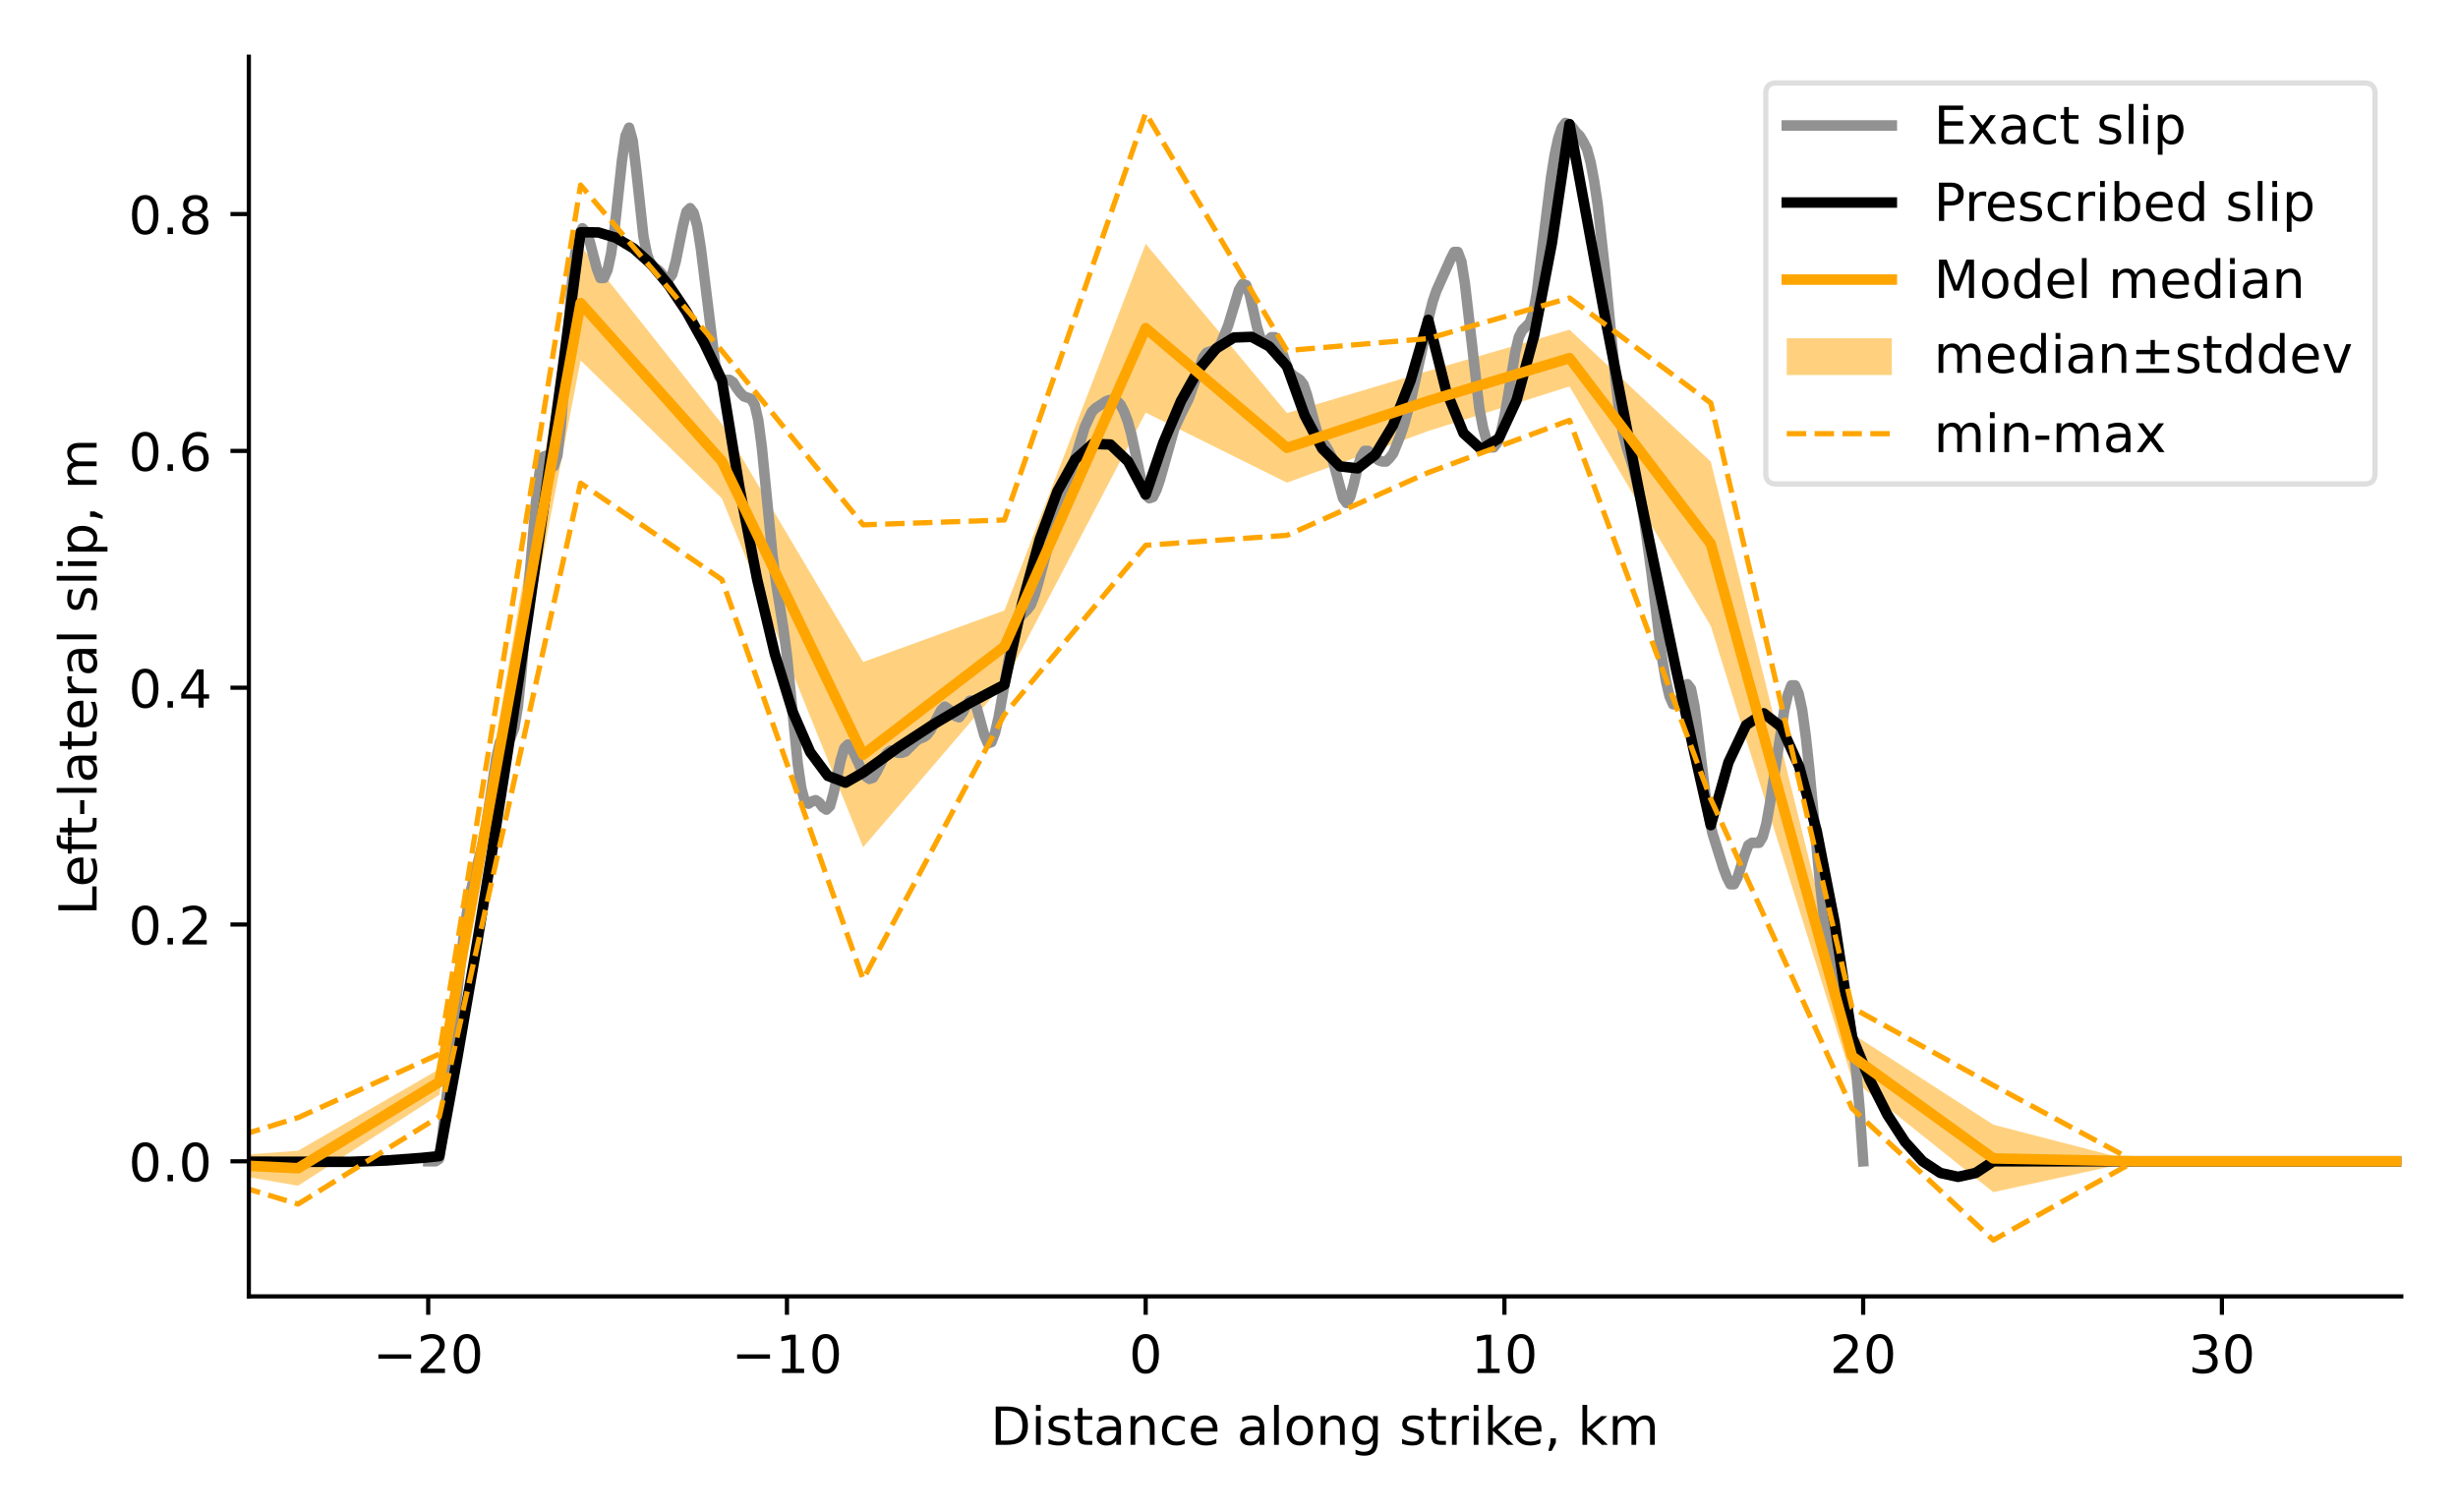 <svg xmlns="http://www.w3.org/2000/svg" xmlns:xlink="http://www.w3.org/1999/xlink" version="1.1" width="468" height="288" viewBox="0 0 468 288">
<rect x="0" y="0" width="468" height="288" fill="#333333" stroke="none"/>
<defs>
<clipPath id="clip_1">
<path transform="matrix(1,0,0,-1,0,288)" d="M47.378 41.144H457.2V277.2H47.378Z"/>
</clipPath>
<g id="font_2_50">
<path transform="matrix(.001,0,0,.001,0,0)" d="M192 83H536V0H73V83C110 121 161 173 226 239 290 304 331 346 348 365 380 400 402 430 414 455 426 479 433 504 433 528 433 566 419 598 392 622 365 646 330 659 286 659 255 659 222 653 188 643 154 632 117 616 78 594V694C118 710 155 722 189 730 223 738 255 742 284 742 359 742 419 723 464 685 509 647 532 597 532 534 532 504 526 475 515 449 504 422 484 390 454 354 446 344 420 317 376 272 332 227 271 164 192 83Z"/>
</g>
<g id="font_2_48">
<path transform="matrix(.001,0,0,.001,0,0)" d="M318 664C267 664 229 639 203 589 177 539 165 464 165 364 165 264 177 189 203 139 229 89 267 64 318 64 369 64 407 89 433 139 458 189 471 264 471 364 471 464 458 539 433 589 407 639 369 664 318 664ZM318 742C399 742 461 709 505 645 548 580 570 486 570 364 570 241 548 147 505 83 461 19 399-13 317-13 235-13 173 19 130 83 87 147 66 241 66 364 66 486 87 580 130 645 173 709 236 742 318 742Z"/>
</g>
<clipPath id="clip_3">
<path transform="matrix(.01,0,0,-.01,70.983,261.45)" d="M-1021-463H1794V1233H-1021Z"/>
</clipPath>
<g id="font_2_49">
<path transform="matrix(.001,0,0,.001,0,0)" d="M124 83H285V639L110 604V694L284 729H383V83H544V0H124V83Z"/>
</g>
<clipPath id="clip_4">
<path transform="matrix(.01,0,0,-.01,139.287,261.45)" d="M-1021-463H1794V1233H-1021Z"/>
</clipPath>
<g id="font_2_51">
<path transform="matrix(.001,0,0,.001,0,0)" d="M406 393C453 383 490 362 516 330 542 298 556 258 556 212 556 140 531 84 482 45 432 6 362-13 271-13 240-13 208-10 176-4 144 1 110 10 76 22V117C103 101 133 89 166 81 198 73 232 69 268 69 330 69 377 81 409 105 441 129 458 165 458 212 458 254 443 288 413 312 383 336 341 349 287 349H202V430H291C339 430 376 439 402 459 428 478 441 506 441 543 441 580 427 609 401 629 374 649 336 659 287 659 260 659 231 656 200 650 169 644 135 635 98 623V711C135 721 170 729 203 734 235 739 266 742 296 742 370 742 429 725 473 691 517 657 539 611 539 553 539 513 527 479 504 451 481 423 448 403 406 393Z"/>
</g>
<g id="font_2_68">
<path transform="matrix(.001,0,0,.001,0,0)" d="M197 648V81H316C416 81 490 103 537 149 583 195 607 267 607 365 607 463 583 534 537 580 490 625 416 648 316 648H197ZM98 729H301C442 729 546 699 612 641 678 582 711 490 711 365 711 239 677 147 611 88 545 29 441 0 301 0H98V729Z"/>
</g>
<g id="font_2_105">
<path transform="matrix(.001,0,0,.001,0,0)" d="M94 547H184V0H94V547ZM94 760H184V646H94V760Z"/>
</g>
<g id="font_2_115">
<path transform="matrix(.001,0,0,.001,0,0)" d="M443 531V446C417 458 391 468 364 475 336 481 308 485 279 485 234 485 200 478 178 464 156 450 145 430 145 403 145 382 153 366 169 354 185 342 217 330 265 320L296 313C360 299 405 279 432 255 458 230 472 195 472 151 472 100 452 60 412 31 372 1 316-13 246-13 216-13 186-10 154-5 122 0 89 8 54 20V113C87 95 120 82 152 74 184 65 216 61 248 61 290 61 323 68 346 82 368 96 380 117 380 144 380 168 371 187 355 200 339 213 303 226 247 238L216 245C160 257 119 275 95 299 70 323 58 356 58 399 58 450 76 490 112 518 148 546 200 560 268 560 301 560 332 557 362 552 391 547 418 540 443 531Z"/>
</g>
<g id="font_2_116">
<path transform="matrix(.001,0,0,.001,0,0)" d="M183 702V547H368V477H183V180C183 135 189 106 201 94 213 81 238 75 276 75H368V0H276C206 0 158 13 132 39 106 65 93 112 93 180V477H27V547H93V702H183Z"/>
</g>
<g id="font_2_97">
<path transform="matrix(.001,0,0,.001,0,0)" d="M343 275C270 275 220 266 192 250 164 233 150 205 150 165 150 133 160 107 181 89 202 70 231 61 267 61 317 61 357 78 387 114 417 149 432 196 432 255V275H343ZM522 312V0H432V83C411 49 385 25 355 10 325-5 287-13 243-13 187-13 142 2 109 33 76 64 60 106 60 159 60 220 80 266 122 298 163 329 224 345 306 345H432V354C432 395 418 427 391 450 364 472 326 484 277 484 245 484 215 480 185 472 155 464 127 453 100 439V522C132 534 164 544 195 550 226 556 256 560 286 560 365 560 424 539 463 498 502 457 522 395 522 312Z"/>
</g>
<g id="font_2_110">
<path transform="matrix(.001,0,0,.001,0,0)" d="M549 330V0H459V327C459 379 448 417 428 443 408 469 378 482 338 482 289 482 251 466 223 435 195 404 181 362 181 309V0H91V547H181V462C202 494 227 519 257 535 286 551 320 560 358 560 420 560 468 540 500 501 532 462 549 405 549 330Z"/>
</g>
<g id="font_2_99">
<path transform="matrix(.001,0,0,.001,0,0)" d="M488 526V442C462 456 437 466 411 473 385 480 360 484 334 484 276 484 230 465 198 428 166 391 150 339 150 273 150 206 166 154 198 117 230 80 276 62 334 62 360 62 385 65 411 72 437 79 462 90 488 104V21C462 9 436 0 410-5 383-10 354-13 324-13 242-13 176 12 128 64 79 115 55 185 55 273 55 362 79 432 128 483 177 534 244 560 330 560 358 560 385 557 411 551 437 545 463 537 488 526Z"/>
</g>
<g id="font_2_101">
<path transform="matrix(.001,0,0,.001,0,0)" d="M562 296V252H149C153 190 171 142 205 110 238 78 284 62 344 62 378 62 412 66 444 74 476 82 509 95 541 113V28C509 14 476 3 442-3 408-9 373-13 339-13 251-13 182 12 131 62 80 112 55 181 55 268 55 357 79 428 127 481 175 533 241 560 323 560 397 560 455 536 498 489 540 441 562 377 562 296ZM472 322C471 371 457 410 431 440 404 469 368 484 324 484 274 484 234 469 204 441 174 413 156 373 152 322H472Z"/>
</g>
<g id="font_2_32">
</g>
<g id="font_2_108">
<path transform="matrix(.001,0,0,.001,0,0)" d="M94 760H184V0H94V760Z"/>
</g>
<g id="font_2_111">
<path transform="matrix(.001,0,0,.001,0,0)" d="M306 484C258 484 220 465 192 427 164 389 150 338 150 273 150 207 163 156 191 118 219 80 257 62 306 62 354 62 392 80 420 118 448 156 462 207 462 273 462 337 448 389 420 427 392 465 354 484 306 484ZM306 560C384 560 445 534 490 484 534 433 557 363 557 273 557 183 534 113 490 63 445 12 384-13 306-13 227-13 165 12 121 63 77 113 55 183 55 273 55 363 77 433 121 484 165 534 227 560 306 560Z"/>
</g>
<g id="font_2_103">
<path transform="matrix(.001,0,0,.001,0,0)" d="M454 280C454 344 440 395 414 431 387 467 349 485 301 485 253 485 215 467 188 431 161 395 148 344 148 280 148 215 161 165 188 129 215 93 253 75 301 75 349 75 387 93 414 129 440 165 454 215 454 280ZM544 68C544-24 523-93 482-139 440-184 377-207 292-207 260-207 231-204 203-200 175-195 147-188 121-178V-91C147-105 173-115 199-122 225-129 251-133 278-133 336-133 380-117 410-87 439-56 454-10 454 52V96C435 64 411 40 382 24 353 8 319 0 279 0 211 0 157 25 116 76 75 127 55 195 55 280 55 364 75 432 116 483 157 534 211 560 279 560 319 560 353 552 382 536 411 520 435 496 454 464V547H544V68Z"/>
</g>
<g id="font_2_114">
<path transform="matrix(.001,0,0,.001,0,0)" d="M411 463C401 469 390 473 378 476 366 478 353 480 339 480 288 480 249 463 222 430 194 397 181 350 181 288V0H91V547H181V462C199 495 224 520 254 536 284 552 321 560 365 560 371 560 378 559 386 559 393 558 401 557 411 555V463Z"/>
</g>
<g id="font_2_107">
<path transform="matrix(.001,0,0,.001,0,0)" d="M91 760H181V311L449 547H564L274 291 576 0H459L181 267V0H91V760Z"/>
</g>
<g id="font_2_44">
<path transform="matrix(.001,0,0,.001,0,0)" d="M117 124H220V40L140-115H77L117 40V124Z"/>
</g>
<g id="font_2_109">
<path transform="matrix(.001,0,0,.001,0,0)" d="M520 442C542 482 569 511 600 531 631 550 668 560 711 560 767 560 811 540 842 500 873 460 889 403 889 330V0H799V327C799 379 789 418 771 444 752 469 724 482 686 482 639 482 602 466 575 435 548 404 535 362 535 309V0H445V327C445 379 435 418 417 444 398 469 369 482 331 482 285 482 248 466 221 435 194 404 181 362 181 309V0H91V547H181V462C201 495 226 520 255 536 283 552 317 560 357 560 397 560 430 550 458 530 486 510 506 480 520 442Z"/>
</g>
<g id="font_2_46">
<path transform="matrix(.001,0,0,.001,0,0)" d="M107 124H210V0H107V124Z"/>
</g>
<g id="font_2_52">
<path transform="matrix(.001,0,0,.001,0,0)" d="M378 643 129 254H378V643ZM352 729H476V254H580V172H476V0H378V172H49V267L352 729Z"/>
</g>
<g id="font_2_54">
<path transform="matrix(.001,0,0,.001,0,0)" d="M330 404C286 404 251 388 225 358 199 328 186 286 186 234 186 181 199 139 225 109 251 79 286 64 330 64 374 64 409 79 435 109 461 139 474 181 474 234 474 286 461 328 435 358 409 388 374 404 330 404ZM526 713V623C501 635 476 644 451 650 425 656 400 659 376 659 310 659 260 637 226 593 192 549 172 482 168 394 187 422 211 444 240 459 269 474 301 482 336 482 409 482 467 459 509 415 551 371 573 310 573 234 573 159 550 99 506 54 462 9 403-13 330-13 246-13 181 19 137 83 92 147 70 241 70 364 70 479 97 571 152 639 206 707 280 742 372 742 396 742 421 739 447 735 472 730 498 723 526 713Z"/>
</g>
<g id="font_2_56">
<path transform="matrix(.001,0,0,.001,0,0)" d="M318 346C271 346 234 333 207 308 180 283 167 249 167 205 167 161 180 126 207 101 234 76 271 64 318 64 364 64 401 76 428 102 455 127 469 161 469 205 469 249 455 283 429 308 402 333 365 346 318 346ZM219 388C177 398 144 418 120 447 96 476 85 511 85 553 85 611 105 657 147 691 188 725 245 742 318 742 390 742 447 725 489 691 530 657 551 611 551 553 551 511 539 476 515 447 491 418 459 398 417 388 464 377 501 355 528 323 554 291 568 251 568 205 568 134 546 80 503 43 459 5 397-13 317-13 237-13 175 5 132 43 89 80 68 134 68 205 68 251 81 291 108 323 134 355 171 377 219 388ZM183 544C183 506 194 476 218 455 242 434 275 424 318 424 360 424 393 434 417 455 441 476 453 506 453 544 453 582 441 611 417 632 393 653 360 664 318 664 275 664 242 653 218 632 194 611 183 582 183 544Z"/>
</g>
<g id="font_2_76">
<path transform="matrix(.001,0,0,.001,0,0)" d="M98 729H197V83H552V0H98V729Z"/>
</g>
<g id="font_2_102">
<path transform="matrix(.001,0,0,.001,0,0)" d="M371 760V685H285C253 685 230 678 218 665 205 652 199 629 199 595V547H347V477H199V0H109V477H23V547H109V585C109 645 123 690 151 718 179 746 224 760 286 760H371Z"/>
</g>
<g id="font_2_45">
<path transform="matrix(.001,0,0,.001,0,0)" d="M49 314H312V234H49V314Z"/>
</g>
<g id="font_2_112">
<path transform="matrix(.001,0,0,.001,0,0)" d="M181 82V-207H91V547H181V464C199 496 223 520 252 536 281 552 316 560 356 560 422 560 476 533 518 481 559 428 580 359 580 273 580 187 559 117 518 65 476 13 422-13 356-13 316-13 281-5 252 10 223 25 199 49 181 82ZM487 273C487 339 473 390 446 428 418 466 381 485 334 485 286 485 249 466 222 428 194 390 181 339 181 273 181 207 194 155 222 117 249 79 286 61 334 61 381 61 418 79 446 117 473 155 487 207 487 273Z"/>
</g>
<clipPath id="clip_5">
<path transform="matrix(1,0,0,-1,0,288)" d="M47.378 41.144H457.2V277.2H47.378Z"/>
</clipPath>
<clipPath id="clip_6">
<path transform="matrix(1,0,0,-1,0,288)" d="M47.378 41.144H457.2V277.2H47.378Z"/>
</clipPath>
<clipPath id="clip_7">
<path transform="matrix(1,0,0,-1,0,288)" d="M47.378 41.144H457.2V277.2H47.378Z"/>
</clipPath>
<clipPath id="clip_8">
<path transform="matrix(1,0,0,-1,0,288)" d="M47.378 41.144H457.2V277.2H47.378Z"/>
</clipPath>
<clipPath id="clip_9">
<path transform="matrix(1,0,0,-1,0,288)" d="M47.378 41.144H457.2V277.2H47.378Z"/>
</clipPath>
<g id="font_2_69">
<path transform="matrix(.001,0,0,.001,0,0)" d="M98 729H559V646H197V430H544V347H197V83H568V0H98V729Z"/>
</g>
<g id="font_2_120">
<path transform="matrix(.001,0,0,.001,0,0)" d="M549 547 351 281 559 0H453L294 215 135 0H29L241 286 47 547H153L298 352 443 547H549Z"/>
</g>
<g id="font_2_80">
<path transform="matrix(.001,0,0,.001,0,0)" d="M197 648V374H321C367 374 402 385 427 409 452 433 465 467 465 511 465 555 452 588 427 612 402 636 367 648 321 648H197ZM98 729H321C402 729 464 710 506 673 548 636 569 582 569 511 569 439 548 384 506 348 464 311 402 293 321 293H197V0H98V729Z"/>
</g>
<g id="font_2_98">
<path transform="matrix(.001,0,0,.001,0,0)" d="M487 273C487 339 473 390 446 428 418 466 381 485 334 485 286 485 249 466 222 428 194 390 181 339 181 273 181 207 194 155 222 117 249 79 286 61 334 61 381 61 418 79 446 117 473 155 487 207 487 273ZM181 464C199 496 223 520 252 536 281 552 316 560 356 560 422 560 476 533 518 481 559 428 580 359 580 273 580 187 559 117 518 65 476 13 422-13 356-13 316-13 281-5 252 10 223 25 199 49 181 82V0H91V760H181V464Z"/>
</g>
<g id="font_2_100">
<path transform="matrix(.001,0,0,.001,0,0)" d="M454 464V760H544V0H454V82C435 49 411 25 382 10 353-5 319-13 279-13 213-13 159 13 117 65 75 117 55 187 55 273 55 359 75 428 117 481 159 533 213 560 279 560 319 560 353 552 382 536 411 520 435 496 454 464ZM148 273C148 207 161 155 188 117 215 79 252 61 300 61 348 61 385 79 413 117 440 155 454 207 454 273 454 339 440 390 413 428 385 466 348 485 300 485 252 485 215 466 188 428 161 390 148 339 148 273Z"/>
</g>
<g id="font_2_77">
<path transform="matrix(.001,0,0,.001,0,0)" d="M98 729H245L431 233 618 729H765V0H669V640L481 140H382L194 640V0H98V729Z"/>
</g>
<g id="font_2_177">
<path transform="matrix(.001,0,0,.001,0,0)" d="M460 627V438H732V355H460V166H378V355H106V438H378V627H460ZM106 83H732V0H106V83Z"/>
</g>
<g id="font_2_118">
<path transform="matrix(.001,0,0,.001,0,0)" d="M30 547H125L296 88 467 547H562L357 0H235L30 547Z"/>
</g>
</defs>
<path transform="matrix(1,0,0,-1,0,288)" d="M0 0H468V288H0Z" fill="#ffffff"/>
<path transform="matrix(1,0,0,-1,0,288)" d="M47.378 41.144H457.2V277.2H47.378Z" fill="#ffffff"/>
<g clip-path="url(#clip_1)">
<path transform="matrix(1,0,0,-1,0,288)" d="M-294.14 66.863V66.863H-266.637-239.133-212.235-185.337-158.438-131.54-104.642-77.744-50.845-23.947 2.951 29.849L56.748 62.214 83.646 79.518 110.544 219.371 137.442 193.092 164.341 126.663 191.239 158.018 218.137 209.436 245.036 196.096 271.934 205.921 298.832 214.405 325.73 168.794 352.629 82.496 379.527 60.992 406.425 66.863H433.323 460.222 487.12 514.018 540.916 567.815 594.713 621.611 648.509 675.407 702.911 730.415 702.911 675.407 648.509 621.611 594.713 567.815 540.916 514.018 487.12 460.222 433.323 406.425L379.527 73.837 352.629 91.195 325.73 200.098 298.832 225.223 271.934 217.367 245.036 209.341 218.137 241.574 191.239 171.753 164.341 161.942 137.442 207.279 110.544 241.208 83.646 84.419 56.748 68.881 29.849 66.863H2.951-23.947-50.845-77.744-104.642-131.54-158.438-185.337-212.235-239.133-266.637-294.14Z" fill="#ffa500" fill-opacity=".5"/>
</g>
<path transform="matrix(1,0,0,-1,0,288)" d="M81.53 41.144V37.644"/>
<path transform="matrix(1,0,0,-1,0,288)" stroke-width=".8" stroke-linecap="butt" stroke-linejoin="round" fill="none" stroke="#000000" d="M81.53 41.144V37.644"/>
<use data-text="2" xlink:href="#font_2_50" transform="matrix(10,0,0,-10,79.362,261.45)"/>
<use data-text="0" xlink:href="#font_2_48" transform="matrix(10,0,0,-10,85.722,261.45)"/>
<g clip-path="url(#clip_3)">
<path transform="matrix(.01,0,0,-.01,70.983,261.45)" d="M106 355H732V272H106V355Z"/>
</g>
<path transform="matrix(1,0,0,-1,0,288)" d="M149.834 41.144V37.644"/>
<path transform="matrix(1,0,0,-1,0,288)" stroke-width=".8" stroke-linecap="butt" stroke-linejoin="round" fill="none" stroke="#000000" d="M149.834 41.144V37.644"/>
<use data-text="1" xlink:href="#font_2_49" transform="matrix(10,0,0,-10,147.666,261.45)"/>
<use data-text="0" xlink:href="#font_2_48" transform="matrix(10,0,0,-10,154.026,261.45)"/>
<g clip-path="url(#clip_4)">
<path transform="matrix(.01,0,0,-.01,139.287,261.45)" d="M106 355H732V272H106V355Z"/>
</g>
<path transform="matrix(1,0,0,-1,0,288)" d="M218.137 41.144V37.644"/>
<path transform="matrix(1,0,0,-1,0,288)" stroke-width=".8" stroke-linecap="butt" stroke-linejoin="round" fill="none" stroke="#000000" d="M218.137 41.144V37.644"/>
<use data-text="0" xlink:href="#font_2_48" transform="matrix(10,0,0,-10,214.958,261.45)"/>
<path transform="matrix(1,0,0,-1,0,288)" d="M286.441 41.144V37.644"/>
<path transform="matrix(1,0,0,-1,0,288)" stroke-width=".8" stroke-linecap="butt" stroke-linejoin="round" fill="none" stroke="#000000" d="M286.441 41.144V37.644"/>
<use data-text="1" xlink:href="#font_2_49" transform="matrix(10,0,0,-10,280.082,261.45)"/>
<use data-text="0" xlink:href="#font_2_48" transform="matrix(10,0,0,-10,286.442,261.45)"/>
<path transform="matrix(1,0,0,-1,0,288)" d="M354.745 41.144V37.644"/>
<path transform="matrix(1,0,0,-1,0,288)" stroke-width=".8" stroke-linecap="butt" stroke-linejoin="round" fill="none" stroke="#000000" d="M354.745 41.144V37.644"/>
<use data-text="2" xlink:href="#font_2_50" transform="matrix(10,0,0,-10,348.385,261.45)"/>
<use data-text="0" xlink:href="#font_2_48" transform="matrix(10,0,0,-10,354.745,261.45)"/>
<path transform="matrix(1,0,0,-1,0,288)" d="M423.048 41.144V37.644"/>
<path transform="matrix(1,0,0,-1,0,288)" stroke-width=".8" stroke-linecap="butt" stroke-linejoin="round" fill="none" stroke="#000000" d="M423.048 41.144V37.644"/>
<use data-text="3" xlink:href="#font_2_51" transform="matrix(10,0,0,-10,416.689,261.45)"/>
<use data-text="0" xlink:href="#font_2_48" transform="matrix(10,0,0,-10,423.049,261.45)"/>
<use data-text="D" xlink:href="#font_2_68" transform="matrix(10,0,0,-10,188.602,275.122)"/>
<use data-text="i" xlink:href="#font_2_105" transform="matrix(10,0,0,-10,196.302,275.122)"/>
<use data-text="s" xlink:href="#font_2_115" transform="matrix(10,0,0,-10,199.082,275.122)"/>
<use data-text="t" xlink:href="#font_2_116" transform="matrix(10,0,0,-10,204.292,275.122)"/>
<use data-text="a" xlink:href="#font_2_97" transform="matrix(10,0,0,-10,208.212,275.122)"/>
<use data-text="n" xlink:href="#font_2_110" transform="matrix(10,0,0,-10,214.342,275.122)"/>
<use data-text="c" xlink:href="#font_2_99" transform="matrix(10,0,0,-10,220.682,275.122)"/>
<use data-text="e" xlink:href="#font_2_101" transform="matrix(10,0,0,-10,226.182,275.122)"/>
<use data-text=" " xlink:href="#font_2_32" transform="matrix(10,0,0,-10,232.332,275.122)"/>
<use data-text="a" xlink:href="#font_2_97" transform="matrix(10,0,0,-10,235.512,275.122)"/>
<use data-text="l" xlink:href="#font_2_108" transform="matrix(10,0,0,-10,241.642,275.122)"/>
<use data-text="o" xlink:href="#font_2_111" transform="matrix(10,0,0,-10,244.422,275.122)"/>
<use data-text="n" xlink:href="#font_2_110" transform="matrix(10,0,0,-10,250.542,275.122)"/>
<use data-text="g" xlink:href="#font_2_103" transform="matrix(10,0,0,-10,256.882,275.122)"/>
<use data-text=" " xlink:href="#font_2_32" transform="matrix(10,0,0,-10,263.232,275.122)"/>
<use data-text="s" xlink:href="#font_2_115" transform="matrix(10,0,0,-10,266.412,275.122)"/>
<use data-text="t" xlink:href="#font_2_116" transform="matrix(10,0,0,-10,271.622,275.122)"/>
<use data-text="r" xlink:href="#font_2_114" transform="matrix(10,0,0,-10,275.542,275.122)"/>
<use data-text="i" xlink:href="#font_2_105" transform="matrix(10,0,0,-10,279.652,275.122)"/>
<use data-text="k" xlink:href="#font_2_107" transform="matrix(10,0,0,-10,282.432,275.122)"/>
<use data-text="e" xlink:href="#font_2_101" transform="matrix(10,0,0,-10,287.878,275.122)"/>
<use data-text="," xlink:href="#font_2_44" transform="matrix(10,0,0,-10,294.028,275.122)"/>
<use data-text=" " xlink:href="#font_2_32" transform="matrix(10,0,0,-10,297.208,275.122)"/>
<use data-text="k" xlink:href="#font_2_107" transform="matrix(10,0,0,-10,300.388,275.122)"/>
<use data-text="m" xlink:href="#font_2_109" transform="matrix(10,0,0,-10,306.178,275.122)"/>
<path transform="matrix(1,0,0,-1,0,288)" d="M47.378 66.863H43.878"/>
<path transform="matrix(1,0,0,-1,0,288)" stroke-width=".8" stroke-linecap="butt" stroke-linejoin="round" fill="none" stroke="#000000" d="M47.378 66.863H43.878"/>
<use data-text="0" xlink:href="#font_2_48" transform="matrix(10,0,0,-10,24.472,224.934)"/>
<use data-text="." xlink:href="#font_2_46" transform="matrix(10,0,0,-10,30.832,224.934)"/>
<use data-text="0" xlink:href="#font_2_48" transform="matrix(10,0,0,-10,34.012,224.934)"/>
<path transform="matrix(1,0,0,-1,0,288)" d="M47.378 111.956H43.878"/>
<path transform="matrix(1,0,0,-1,0,288)" stroke-width=".8" stroke-linecap="butt" stroke-linejoin="round" fill="none" stroke="#000000" d="M47.378 111.956H43.878"/>
<use data-text="0" xlink:href="#font_2_48" transform="matrix(10,0,0,-10,24.472,179.841)"/>
<use data-text="." xlink:href="#font_2_46" transform="matrix(10,0,0,-10,30.832,179.841)"/>
<use data-text="2" xlink:href="#font_2_50" transform="matrix(10,0,0,-10,34.012,179.841)"/>
<path transform="matrix(1,0,0,-1,0,288)" d="M47.378 157.049H43.878"/>
<path transform="matrix(1,0,0,-1,0,288)" stroke-width=".8" stroke-linecap="butt" stroke-linejoin="round" fill="none" stroke="#000000" d="M47.378 157.049H43.878"/>
<use data-text="0" xlink:href="#font_2_48" transform="matrix(10,0,0,-10,24.472,134.748)"/>
<use data-text="." xlink:href="#font_2_46" transform="matrix(10,0,0,-10,30.832,134.748)"/>
<use data-text="4" xlink:href="#font_2_52" transform="matrix(10,0,0,-10,34.012,134.748)"/>
<path transform="matrix(1,0,0,-1,0,288)" d="M47.378 202.142H43.878"/>
<path transform="matrix(1,0,0,-1,0,288)" stroke-width=".8" stroke-linecap="butt" stroke-linejoin="round" fill="none" stroke="#000000" d="M47.378 202.142H43.878"/>
<use data-text="0" xlink:href="#font_2_48" transform="matrix(10,0,0,-10,24.472,89.655)"/>
<use data-text="." xlink:href="#font_2_46" transform="matrix(10,0,0,-10,30.832,89.655)"/>
<use data-text="6" xlink:href="#font_2_54" transform="matrix(10,0,0,-10,34.012,89.655)"/>
<path transform="matrix(1,0,0,-1,0,288)" d="M47.378 247.235H43.878"/>
<path transform="matrix(1,0,0,-1,0,288)" stroke-width=".8" stroke-linecap="butt" stroke-linejoin="round" fill="none" stroke="#000000" d="M47.378 247.235H43.878"/>
<use data-text="0" xlink:href="#font_2_48" transform="matrix(10,0,0,-10,24.472,44.562)"/>
<use data-text="." xlink:href="#font_2_46" transform="matrix(10,0,0,-10,30.832,44.562)"/>
<use data-text="8" xlink:href="#font_2_56" transform="matrix(10,0,0,-10,34.012,44.562)"/>
<use data-text="L" xlink:href="#font_2_76" transform="matrix(0,-10,-10,-0,18.394,174.312)"/>
<use data-text="e" xlink:href="#font_2_101" transform="matrix(0,-10,-10,-0,18.394,168.914)"/>
<use data-text="f" xlink:href="#font_2_102" transform="matrix(0,-10,-10,-0,18.394,162.764)"/>
<use data-text="t" xlink:href="#font_2_116" transform="matrix(0,-10,-10,-0,18.394,159.416)"/>
<use data-text="-" xlink:href="#font_2_45" transform="matrix(0,-10,-10,-0,18.394,155.496)"/>
<use data-text="l" xlink:href="#font_2_108" transform="matrix(0,-10,-10,-0,18.394,151.886)"/>
<use data-text="a" xlink:href="#font_2_97" transform="matrix(0,-10,-10,-0,18.394,149.106)"/>
<use data-text="t" xlink:href="#font_2_116" transform="matrix(0,-10,-10,-0,18.394,142.976)"/>
<use data-text="e" xlink:href="#font_2_101" transform="matrix(0,-10,-10,-0,18.394,139.056)"/>
<use data-text="r" xlink:href="#font_2_114" transform="matrix(0,-10,-10,-0,18.394,132.906)"/>
<use data-text="a" xlink:href="#font_2_97" transform="matrix(0,-10,-10,-0,18.394,128.796)"/>
<use data-text="l" xlink:href="#font_2_108" transform="matrix(0,-10,-10,-0,18.394,122.666)"/>
<use data-text=" " xlink:href="#font_2_32" transform="matrix(0,-10,-10,-0,18.394,119.886)"/>
<use data-text="s" xlink:href="#font_2_115" transform="matrix(0,-10,-10,-0,18.394,116.706)"/>
<use data-text="l" xlink:href="#font_2_108" transform="matrix(0,-10,-10,-0,18.394,111.496)"/>
<use data-text="i" xlink:href="#font_2_105" transform="matrix(0,-10,-10,-0,18.394,108.716)"/>
<use data-text="p" xlink:href="#font_2_112" transform="matrix(0,-10,-10,-0,18.394,105.936)"/>
<use data-text="," xlink:href="#font_2_44" transform="matrix(0,-10,-10,-0,18.394,99.586)"/>
<use data-text=" " xlink:href="#font_2_32" transform="matrix(0,-10,-10,-0,18.394,96.406)"/>
<use data-text="m" xlink:href="#font_2_109" transform="matrix(0,-10,-10,-0,18.394,93.226)"/>
<g clip-path="url(#clip_5)">
<path transform="matrix(1,0,0,-1,0,288)" stroke-width="2" stroke-linecap="square" stroke-linejoin="round" fill="none" stroke="#929292" d="M81.53 66.863H82.896L83.579 67.314 84.262 72.049 85.628 84.45 86.994 98.428 88.36 110.378 89.043 115.113 89.726 118.72 91.092 124.131 91.775 126.837 92.459 130.219 94.508 143.747 95.191 146.678 95.874 147.58 96.557 147.354 97.24 147.58 97.923 149.383 98.606 153.442 99.289 159.98 100.655 176.214 102.021 192.221 102.704 197.858 103.387 201.015 104.07 201.24 104.753 199.887 105.436 199.211 106.119 201.24 106.802 207.102 108.851 233.707 109.534 239.794 110.217 243.176 110.901 244.529 111.584 243.853 112.267 242.049 113.633 236.863 114.316 235.06H114.999L115.682 236.638 116.365 239.794 117.048 244.755 118.414 257.381 119.097 262.115 119.78 263.694 120.463 261.214 121.146 255.577 122.512 242.951 123.195 239.569 123.878 237.765 124.561 237.089 125.244 236.638 125.927 235.962 126.61 235.06 127.293 234.834 127.976 235.736 128.659 238.216 130.026 244.98 130.709 247.686 131.392 248.362 132.075 247.46 132.758 244.98 133.441 240.696 136.173 218.601 136.856 216.346 137.539 215.444 138.222 215.67H138.905L139.588 215.219 140.271 214.092 140.954 213.19 141.637 212.513 143.003 212.062 143.686 210.935 144.369 208.004 145.052 202.818 147.101 182.076 147.784 176.89 149.151 168.322 149.834 163.137 151.883 142.619 152.566 137.885 153.249 135.404 153.932 134.954 154.615 135.404 155.298 135.63 155.981 135.179 156.664 134.277 157.347 133.826 158.03 134.503 158.713 136.983 160.079 143.296 160.762 145.55 161.445 146.227 162.128 145.55 163.494 142.619 164.177 141.041 164.86 140.139 165.543 139.688 166.226 139.914 166.91 141.041 168.276 143.747 168.959 144.649 169.642 145.099 171.008 144.649H171.691L172.374 144.874 174.423 146.903 175.106 147.354 175.789 147.58 176.472 148.03 177.155 148.932 179.204 152.765 179.887 153.442 180.57 152.991 181.936 151.638 182.619 151.412 183.302 152.314 183.985 153.667 184.668 154.569H185.351L186.035 152.991 187.401 148.03 188.084 146.452 188.767 146.678 189.45 148.481 190.133 151.412 191.499 159.078 192.182 163.137 192.865 166.519 193.548 169.224 194.231 170.577 195.597 171.93 196.28 172.832 196.963 174.635 197.646 176.89 200.378 187.261 203.793 197.633 206.526 206.651 207.892 209.582 208.575 210.259 210.624 211.611 211.307 211.837H211.99L212.673 211.611 213.356 210.935 214.039 209.582 214.722 207.779 215.405 205.298 217.454 195.829 218.137 193.8 218.82 193.123 219.503 193.349 220.186 194.702 220.869 196.731 223.602 206.426 224.968 209.357 226.334 212.062 229.066 219.954 229.749 220.855 231.115 221.306 231.798 221.757 232.481 222.659 233.847 226.041 235.896 232.805 236.579 233.932 237.262 233.707 237.945 231.903 239.311 225.816 239.994 223.561 240.677 222.885 241.36 223.11 242.044 223.786H242.727L243.41 222.659 245.459 217.248 246.142 216.572 247.508 215.67 248.191 214.768 248.874 212.739 250.24 207.553 250.923 205.298 251.606 203.946 252.289 203.269 252.972 202.142 253.655 200.789 255.704 193.123 256.387 192.221 257.07 193.349 257.753 195.829 258.436 198.76 259.119 201.015 259.802 202.142H260.486L261.852 200.789 262.535 200.338 263.218 200.113H263.901L264.584 200.789 265.267 201.691 266.633 205.073 267.316 207.102 268.682 212.062 270.731 221.306 272.097 227.845 272.78 230.55 273.463 232.58 276.195 238.667 276.878 240.02H277.561L278.244 238.216 278.928 233.932 281.66 210.259 282.343 206.651 283.026 204.171 283.709 202.818H284.392L285.075 203.72 285.758 205.524 286.441 208.68 287.124 212.513 288.49 220.855 289.173 223.786 289.856 225.139 291.222 226.492 291.905 228.296 292.588 232.129 293.954 243.176 295.32 254.224 296.003 258.508 296.686 261.664 297.369 263.694 298.053 264.596 298.736 264.37 299.419 263.694 300.102 262.792 300.785 262.115 301.468 260.988 302.151 259.635 302.834 257.155 303.517 253.548 304.2 249.038 305.566 236.638 307.615 215.444 308.298 209.808 308.981 205.749 309.664 203.044 311.03 198.76 312.396 192.898 313.079 188.84 314.445 178.919 315.811 167.646 316.494 162.46 317.178 158.402 317.861 155.471 318.544 153.893H319.227L319.91 155.02 320.593 156.598 321.276 157.725 321.959 156.824 322.642 153.442 323.325 148.256 324.691 136.757 325.374 132.473 326.057 129.317 328.106 122.778 328.789 120.975 329.472 119.622H330.155L330.838 120.975 332.204 125.259 332.887 127.062 333.57 127.513H334.936L335.62 128.641 336.303 131.121 336.986 134.954 339.718 152.765 340.401 155.696 341.084 157.5H341.767L342.45 155.922 343.133 152.765 343.816 147.805 344.499 141.492 346.548 119.622 347.231 113.76 348.597 105.869 349.28 103.163 351.329 97.076 352.012 94.144 352.695 90.086 353.378 84.45 354.062 77.009 354.745 66.863"/>
</g>
<g clip-path="url(#clip_6)">
<path transform="matrix(1,0,0,-1,0,288)" stroke-width="2" stroke-linecap="square" stroke-linejoin="round" fill="none" stroke="#000000" d="M-1 66.863 60.11 66.771H66.834L73.559 67.018 80.284 67.512 83.646 67.851 87.008 86.222 90.37 105.626 93.733 126.065 97.095 147.538 100.457 170.045 103.82 193.586 107.182 218.162 110.544 243.771 113.906 243.744 117.269 242.72 120.631 240.699 123.993 237.68 127.356 233.663 130.718 228.65 134.08 222.639 137.442 215.631 140.805 195.029 144.167 177.643 147.529 163.475 150.892 152.523 154.254 144.788 157.616 140.269 160.978 138.968 164.341 140.883 171.065 145.712 177.79 150.11 184.514 154.077 191.239 157.613 194.601 172.98 197.964 185.25 201.326 194.423 204.688 200.498 208.05 203.477 211.413 203.359 214.775 200.143 218.137 193.83 221.5 203.716 224.862 211.649 228.224 217.63 231.586 221.658 234.949 223.733 238.311 223.855 241.673 222.025 245.036 218.242 248.398 208.913 251.76 202.565 255.122 199.199 258.485 198.815 261.847 201.414 265.209 206.994 268.572 215.556 271.934 227.101 275.296 213.729 278.658 205.508 282.021 202.438 285.383 204.52 288.745 211.752 292.108 224.135 295.47 241.669 298.832 264.354 305.557 227.808 312.281 193.379 319.006 161.067 322.368 145.705 325.73 130.872 329.093 142.827 332.455 149.926 335.817 152.168 339.18 149.554 342.542 142.083 345.904 129.756 349.266 112.573 352.629 90.533 355.991 82.397 359.353 75.74 362.716 70.562 366.078 66.863 369.44 64.644 372.802 63.905 376.165 64.644 379.527 66.863H469"/>
</g>
<g clip-path="url(#clip_7)">
<path transform="matrix(1,0,0,-1,0,288)" stroke-width="2" stroke-linecap="square" stroke-linejoin="round" fill="none" stroke="#ffa500" d="M-1 66.863H2.951 29.849L56.748 65.547 83.646 81.969 110.544 230.29 137.442 200.185 164.341 144.302 191.239 164.886 218.137 225.505 245.036 202.718 271.934 211.644 298.832 219.814 325.73 184.446 352.629 86.846 379.527 67.415 406.425 66.863H433.323 460.222 469"/>
</g>
<g clip-path="url(#clip_8)">
<path transform="matrix(1,0,0,-1,0,288)" stroke-width="1" stroke-linecap="butt" stroke-dasharray="3.7,1.6" stroke-linejoin="round" fill="none" stroke="#ffa500" d="M-1 66.863H2.951 29.849L56.748 58.72 83.646 75.395 110.544 195.999 137.442 177.641 164.341 101.509 191.239 151.939 218.137 184.165 245.036 186.064 271.934 198.011 298.832 207.964 325.73 135.836 352.629 76.943 379.527 51.874 406.425 66.863H433.323 460.222 469"/>
</g>
<g clip-path="url(#clip_9)">
<path transform="matrix(1,0,0,-1,0,288)" stroke-width="1" stroke-linecap="butt" stroke-dasharray="3.7,1.6" stroke-linejoin="round" fill="none" stroke="#ffa500" d="M-1 66.863H2.951 29.849L56.748 75.179 83.646 87.297 110.544 252.763 137.442 221.195 164.341 188.059 191.239 188.986 218.137 266.47 245.036 221.242 271.934 223.528 298.832 231.262 325.73 211.265 352.629 96.129 379.527 81.342 406.425 66.863H433.323 460.222 469"/>
</g>
<path transform="matrix(1,0,0,-1,0,288)" stroke-width=".8" stroke-linecap="square" stroke-miterlimit="10" stroke-linejoin="miter" fill="none" stroke="#000000" d="M47.378 41.144V277.2"/>
<path transform="matrix(1,0,0,-1,0,288)" stroke-width=".8" stroke-linecap="square" stroke-miterlimit="10" stroke-linejoin="miter" fill="none" stroke="#000000" d="M47.378 41.144H457.2"/>
<g>
<path transform="matrix(1,0,0,-1,0,288)" d="M338.2 195.841H450.2C451.533 195.841 452.2 196.507 452.2 197.841V270.2C452.2 271.533 451.533 272.2 450.2 272.2H338.2C336.867 272.2 336.2 271.533 336.2 270.2V197.841C336.2 196.507 336.867 195.841 338.2 195.841Z" fill="#ffffff" fill-opacity=".8"/>
<path transform="matrix(1,0,0,-1,0,288)" stroke-width="1" stroke-linecap="butt" stroke-miterlimit="10" stroke-linejoin="miter" fill="none" stroke="#d5d6d5" stroke-opacity=".8" d="M338.2 195.841H450.2C451.533 195.841 452.2 196.507 452.2 197.841V270.2C452.2 271.533 451.533 272.2 450.2 272.2H338.2C336.867 272.2 336.2 271.533 336.2 270.2V197.841C336.2 196.507 336.867 195.841 338.2 195.841Z"/>
</g>
<path transform="matrix(1,0,0,-1,0,288)" stroke-width="2" stroke-linecap="square" stroke-linejoin="round" fill="none" stroke="#929292" d="M340.2 264.106H350.2 360.2"/>
<use data-text="E" xlink:href="#font_2_69" transform="matrix(10,0,0,-10,368.2,27.394)"/>
<use data-text="x" xlink:href="#font_2_120" transform="matrix(10,0,0,-10,374.52,27.394)"/>
<use data-text="a" xlink:href="#font_2_97" transform="matrix(10,0,0,-10,380.44,27.394)"/>
<use data-text="c" xlink:href="#font_2_99" transform="matrix(10,0,0,-10,386.57,27.394)"/>
<use data-text="t" xlink:href="#font_2_116" transform="matrix(10,0,0,-10,392.07,27.394)"/>
<use data-text=" " xlink:href="#font_2_32" transform="matrix(10,0,0,-10,395.99,27.394)"/>
<use data-text="s" xlink:href="#font_2_115" transform="matrix(10,0,0,-10,399.17,27.394)"/>
<use data-text="l" xlink:href="#font_2_108" transform="matrix(10,0,0,-10,404.38,27.394)"/>
<use data-text="i" xlink:href="#font_2_105" transform="matrix(10,0,0,-10,407.16,27.394)"/>
<use data-text="p" xlink:href="#font_2_112" transform="matrix(10,0,0,-10,409.94,27.394)"/>
<path transform="matrix(1,0,0,-1,0,288)" stroke-width="2" stroke-linecap="square" stroke-linejoin="round" fill="none" stroke="#000000" d="M340.2 249.434H350.2 360.2"/>
<use data-text="P" xlink:href="#font_2_80" transform="matrix(10,0,0,-10,368.2,42.066)"/>
<use data-text="r" xlink:href="#font_2_114" transform="matrix(10,0,0,-10,374.058,42.066)"/>
<use data-text="e" xlink:href="#font_2_101" transform="matrix(10,0,0,-10,377.949,42.066)"/>
<use data-text="s" xlink:href="#font_2_115" transform="matrix(10,0,0,-10,384.099,42.066)"/>
<use data-text="c" xlink:href="#font_2_99" transform="matrix(10,0,0,-10,389.309,42.066)"/>
<use data-text="r" xlink:href="#font_2_114" transform="matrix(10,0,0,-10,394.809,42.066)"/>
<use data-text="i" xlink:href="#font_2_105" transform="matrix(10,0,0,-10,398.919,42.066)"/>
<use data-text="b" xlink:href="#font_2_98" transform="matrix(10,0,0,-10,401.699,42.066)"/>
<use data-text="e" xlink:href="#font_2_101" transform="matrix(10,0,0,-10,408.049,42.066)"/>
<use data-text="d" xlink:href="#font_2_100" transform="matrix(10,0,0,-10,414.199,42.066)"/>
<use data-text=" " xlink:href="#font_2_32" transform="matrix(10,0,0,-10,420.549,42.066)"/>
<use data-text="s" xlink:href="#font_2_115" transform="matrix(10,0,0,-10,423.729,42.066)"/>
<use data-text="l" xlink:href="#font_2_108" transform="matrix(10,0,0,-10,428.939,42.066)"/>
<use data-text="i" xlink:href="#font_2_105" transform="matrix(10,0,0,-10,431.719,42.066)"/>
<use data-text="p" xlink:href="#font_2_112" transform="matrix(10,0,0,-10,434.499,42.066)"/>
<path transform="matrix(1,0,0,-1,0,288)" stroke-width="2" stroke-linecap="square" stroke-linejoin="round" fill="none" stroke="#ffa500" d="M340.2 234.762H350.2 360.2"/>
<use data-text="M" xlink:href="#font_2_77" transform="matrix(10,0,0,-10,368.2,56.738)"/>
<use data-text="o" xlink:href="#font_2_111" transform="matrix(10,0,0,-10,376.83,56.738)"/>
<use data-text="d" xlink:href="#font_2_100" transform="matrix(10,0,0,-10,382.95,56.738)"/>
<use data-text="e" xlink:href="#font_2_101" transform="matrix(10,0,0,-10,389.3,56.738)"/>
<use data-text="l" xlink:href="#font_2_108" transform="matrix(10,0,0,-10,395.45,56.738)"/>
<use data-text=" " xlink:href="#font_2_32" transform="matrix(10,0,0,-10,398.23,56.738)"/>
<use data-text="m" xlink:href="#font_2_109" transform="matrix(10,0,0,-10,401.41,56.738)"/>
<use data-text="e" xlink:href="#font_2_101" transform="matrix(10,0,0,-10,411.15,56.738)"/>
<use data-text="d" xlink:href="#font_2_100" transform="matrix(10,0,0,-10,417.3,56.738)"/>
<use data-text="i" xlink:href="#font_2_105" transform="matrix(10,0,0,-10,423.65,56.738)"/>
<use data-text="a" xlink:href="#font_2_97" transform="matrix(10,0,0,-10,426.43,56.738)"/>
<use data-text="n" xlink:href="#font_2_110" transform="matrix(10,0,0,-10,432.56,56.738)"/>
<path transform="matrix(1,0,0,-1,0,288)" d="M340.2 216.591H360.2V223.591H340.2Z" fill="#ffa500" fill-opacity=".5"/>
<use data-text="m" xlink:href="#font_2_109" transform="matrix(10,0,0,-10,368.2,71.003)"/>
<use data-text="e" xlink:href="#font_2_101" transform="matrix(10,0,0,-10,377.941,71.003)"/>
<use data-text="d" xlink:href="#font_2_100" transform="matrix(10,0,0,-10,384.094,71.003)"/>
<use data-text="i" xlink:href="#font_2_105" transform="matrix(10,0,0,-10,390.441,71.003)"/>
<use data-text="a" xlink:href="#font_2_97" transform="matrix(10,0,0,-10,393.22,71.003)"/>
<use data-text="n" xlink:href="#font_2_110" transform="matrix(10,0,0,-10,399.347,71.003)"/>
<use data-text="&#x00b1;" xlink:href="#font_2_177" transform="matrix(10,0,0,-10,405.685,71.003)"/>
<use data-text="s" xlink:href="#font_2_115" transform="matrix(10,0,0,-10,414.064,71.003)"/>
<use data-text="t" xlink:href="#font_2_116" transform="matrix(10,0,0,-10,419.274,71.003)"/>
<use data-text="d" xlink:href="#font_2_100" transform="matrix(10,0,0,-10,423.195,71.003)"/>
<use data-text="d" xlink:href="#font_2_100" transform="matrix(10,0,0,-10,429.543,71.003)"/>
<use data-text="e" xlink:href="#font_2_101" transform="matrix(10,0,0,-10,435.89,71.003)"/>
<use data-text="v" xlink:href="#font_2_118" transform="matrix(10,0,0,-10,442.043,71.003)"/>
<path transform="matrix(1,0,0,-1,0,288)" stroke-width="1" stroke-linecap="butt" stroke-dasharray="3.7,1.6" stroke-linejoin="round" fill="none" stroke="#ffa500" d="M340.2 205.419H350.2 360.2"/>
<use data-text="m" xlink:href="#font_2_109" transform="matrix(10,0,0,-10,368.2,86.081)"/>
<use data-text="i" xlink:href="#font_2_105" transform="matrix(10,0,0,-10,377.94,86.081)"/>
<use data-text="n" xlink:href="#font_2_110" transform="matrix(10,0,0,-10,380.72,86.081)"/>
<use data-text="-" xlink:href="#font_2_45" transform="matrix(10,0,0,-10,387.06,86.081)"/>
<use data-text="m" xlink:href="#font_2_109" transform="matrix(10,0,0,-10,390.67,86.081)"/>
<use data-text="a" xlink:href="#font_2_97" transform="matrix(10,0,0,-10,400.41,86.081)"/>
<use data-text="x" xlink:href="#font_2_120" transform="matrix(10,0,0,-10,406.54,86.081)"/>
</svg>
